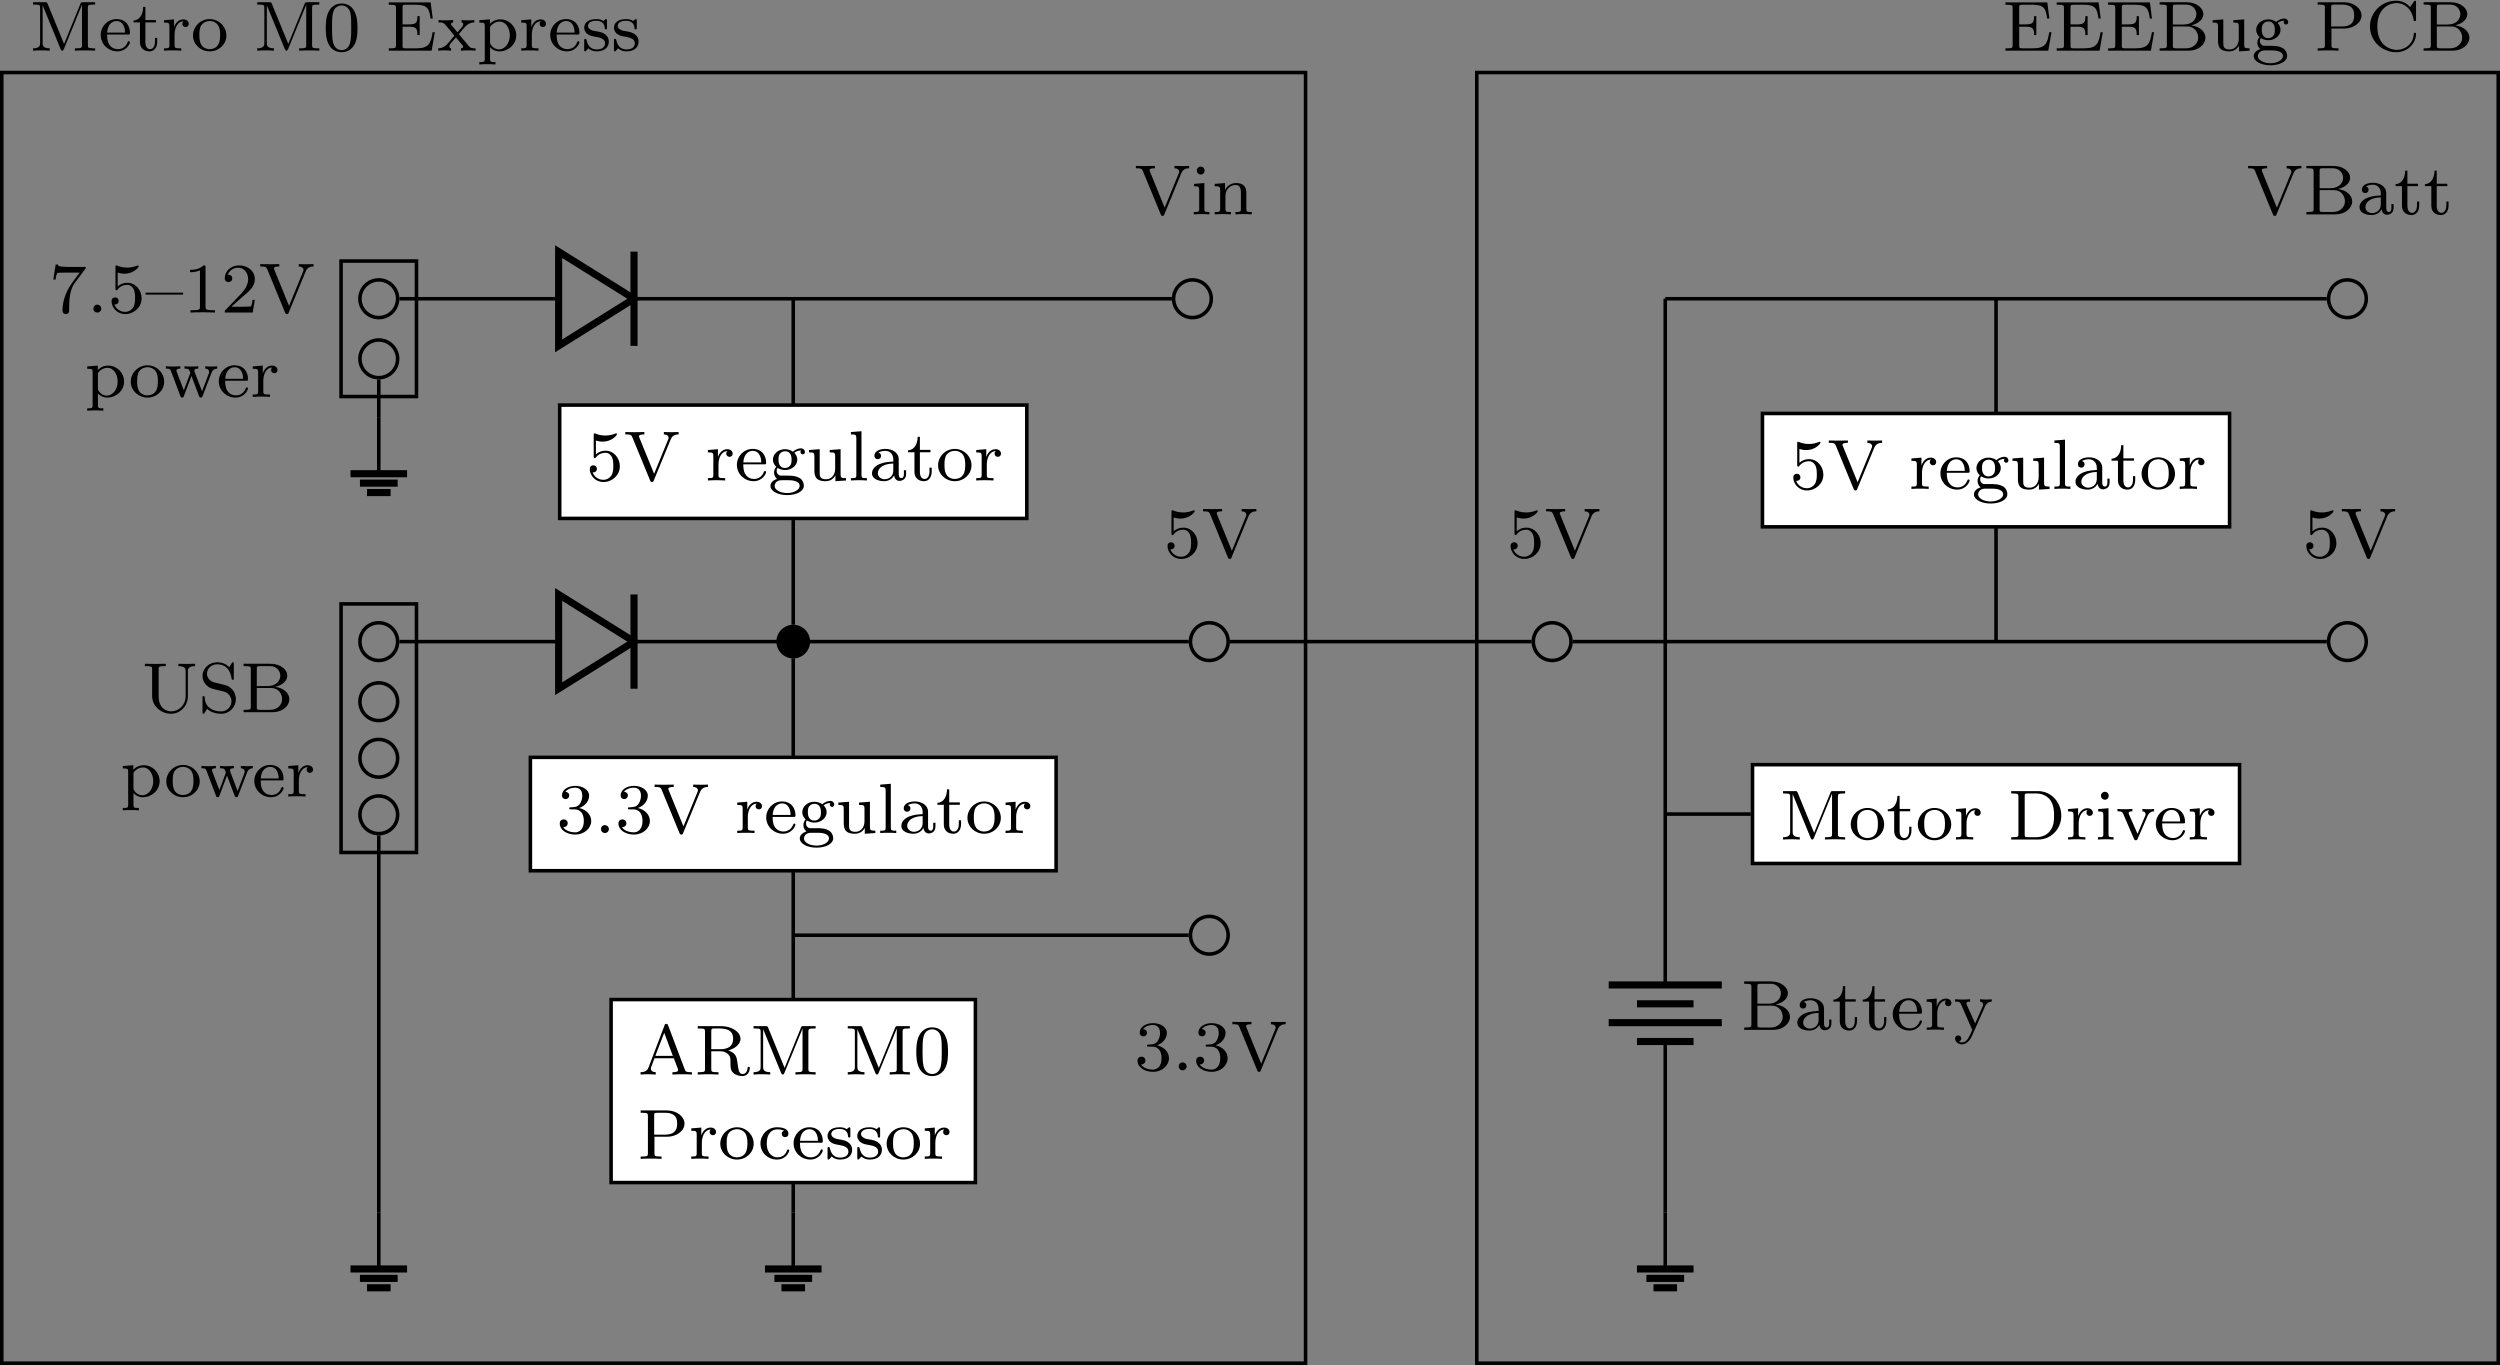 <?xml version="1.0" encoding="UTF-8" standalone="no"?>
<svg
   xmlns:dc="http://purl.org/dc/elements/1.1/"
   xmlns:cc="http://creativecommons.org/ns#"
   xmlns:rdf="http://www.w3.org/1999/02/22-rdf-syntax-ns#"
   xmlns:svg="http://www.w3.org/2000/svg"
   xmlns="http://www.w3.org/2000/svg"
   xmlns:xlink="http://www.w3.org/1999/xlink"
   xmlns:sodipodi="http://sodipodi.sourceforge.net/DTD/sodipodi-0.dtd"
   xmlns:inkscape="http://www.inkscape.org/namespaces/inkscape"
   width="99.055mm"
   height="54.084mm"
   viewBox="0 0 99.055 54.084"
   version="1.1"
   id="svg2675"
   inkscape:version="1.0.2-2 (e86c870879, 2021-01-15)">
  <rect x="0" y="0" width="99.055" height="54.084" fill="#808080" stroke="none"/>
  <defs
     id="defs2669">
    <g
       id="g2794">
      <symbol
         overflow="visible"
         id="glyph0-0">
        <path
           style="stroke:none"
           d=""
           id="path2677" />
      </symbol>
      <symbol
         overflow="visible"
         id="glyph0-1">
        <path
           style="stroke:none"
           d="m 5.172,-4.594 c 0,-0.203 0,-0.578 0.812,-0.578 V -5.438 c -0.359,0.016 -0.719,0.016 -0.938,0.016 -0.219,0 -0.578,0 -0.938,-0.016 v 0.266 c 0.812,0 0.812,0.375 0.812,0.578 v 2.75 c 0,1.094 -0.812,1.75 -1.625,1.75 -0.438,0 -1.406,-0.25 -1.406,-1.703 v -3 c 0,-0.297 0.016,-0.375 0.625,-0.375 H 2.688 V -5.438 C 2.016,-5.422 2,-5.422 1.516,-5.422 c -0.469,0 -0.484,0 -1.172,-0.016 v 0.266 h 0.188 c 0.609,0 0.625,0.078 0.625,0.375 v 2.969 c 0,1.141 0.984,2 2.125,2 1.062,0 1.891,-0.891 1.891,-1.984 z m 0,0"
           id="path2680" />
      </symbol>
      <symbol
         overflow="visible"
         id="glyph0-2">
        <path
           style="stroke:none"
           d="M 1.859,-3.328 C 1.344,-3.438 0.969,-3.844 0.969,-4.328 0.969,-4.875 1.438,-5.375 2.125,-5.375 c 1.375,0 1.562,1.297 1.609,1.594 0.016,0.094 0.016,0.141 0.125,0.141 0.125,0 0.125,-0.047 0.125,-0.203 v -1.562 c 0,-0.125 0,-0.203 -0.109,-0.203 -0.062,0 -0.078,0.016 -0.125,0.109 l -0.281,0.453 c -0.406,-0.438 -0.906,-0.562 -1.344,-0.562 -0.953,0 -1.656,0.719 -1.656,1.531 0,0.609 0.344,0.938 0.5,1.094 0.281,0.281 0.547,0.344 1.406,0.547 0.688,0.156 0.797,0.188 1.062,0.469 0.078,0.078 0.281,0.344 0.281,0.734 0,0.562 -0.422,1.141 -1.172,1.141 -0.875,0 -1.781,-0.422 -1.828,-1.531 -0.016,-0.125 -0.016,-0.188 -0.125,-0.188 -0.125,0 -0.125,0.062 -0.125,0.219 v 1.547 c 0,0.141 0,0.219 0.109,0.219 0.062,0 0.062,-0.016 0.125,-0.094 0.031,-0.047 0.062,-0.125 0.281,-0.453 0.5,0.438 1.094,0.547 1.578,0.547 0.984,0 1.656,-0.797 1.656,-1.641 0,-0.703 -0.453,-1.406 -1.266,-1.594 z m 0,0"
           id="path2683" />
      </symbol>
      <symbol
         overflow="visible"
         id="glyph0-3">
        <path
           style="stroke:none"
           d="m 0.375,-5.438 v 0.266 h 0.188 c 0.609,0 0.625,0.078 0.625,0.375 v 4.156 c 0,0.297 -0.016,0.375 -0.625,0.375 H 0.375 V 0 h 3.266 c 1.094,0 1.875,-0.703 1.875,-1.453 0,-0.656 -0.609,-1.281 -1.609,-1.391 0.859,-0.188 1.375,-0.703 1.375,-1.25 0,-0.719 -0.797,-1.344 -1.875,-1.344 z m 1.484,2.5 v -1.922 c 0,-0.266 0.016,-0.312 0.391,-0.312 H 3.359 C 4.141,-5.172 4.5,-4.562 4.5,-4.094 4.5,-3.547 4.031,-2.938 3.109,-2.938 Z M 2.25,-0.266 c -0.375,0 -0.391,-0.047 -0.391,-0.328 v -2.125 h 1.625 c 0.766,0 1.219,0.625 1.219,1.25 0,0.641 -0.531,1.203 -1.344,1.203 z m 0,0"
           id="path2686" />
      </symbol>
      <symbol
         overflow="visible"
         id="glyph0-4">
        <path
           style="stroke:none"
           d="m 2.094,1.281 c -0.516,0 -0.609,0 -0.609,-0.359 v -1.312 c 0.375,0.406 0.781,0.469 1.047,0.469 1,0 1.891,-0.781 1.891,-1.797 0,-1 -0.812,-1.797 -1.781,-1.797 -0.312,0 -0.766,0.078 -1.172,0.5 v -0.5 l -1.188,0.094 v 0.266 c 0.562,0 0.609,0.047 0.609,0.375 v 3.703 c 0,0.359 -0.109,0.359 -0.609,0.359 v 0.266 c 0.344,-0.031 0.688,-0.031 0.906,-0.031 0.234,0 0.562,0 0.906,0.031 z m -0.609,-3.938 c 0.188,-0.312 0.594,-0.609 1.094,-0.609 0.609,0 1.125,0.672 1.125,1.547 0,0.906 -0.578,1.578 -1.219,1.578 -0.281,0 -0.641,-0.125 -0.906,-0.516 -0.094,-0.141 -0.094,-0.156 -0.094,-0.297 z m 0,0"
           id="path2689" />
      </symbol>
      <symbol
         overflow="visible"
         id="glyph0-5">
        <path
           style="stroke:none"
           d="m 3.984,-1.703 c 0,-0.984 -0.828,-1.844 -1.875,-1.844 -1.047,0 -1.875,0.859 -1.875,1.844 0,1 0.859,1.781 1.875,1.781 1.031,0 1.875,-0.781 1.875,-1.781 z m -1.875,1.531 C 1.688,-0.172 1.344,-0.375 1.172,-0.656 0.969,-0.984 0.953,-1.375 0.953,-1.766 c 0,-0.312 0,-0.781 0.234,-1.125 0.219,-0.281 0.547,-0.438 0.922,-0.438 0.422,0 0.766,0.203 0.938,0.469 0.219,0.344 0.234,0.766 0.234,1.094 0,0.359 -0.016,0.797 -0.25,1.141 -0.203,0.312 -0.562,0.453 -0.922,0.453 z m 0,0"
           id="path2692" />
      </symbol>
      <symbol
         overflow="visible"
         id="glyph0-6">
        <path
           style="stroke:none"
           d="M 5.266,-2.625 C 5.328,-2.812 5.469,-3.156 5.938,-3.172 V -3.438 c -0.266,0.031 -0.281,0.031 -0.625,0.031 -0.25,0 -0.469,0 -0.719,-0.031 v 0.266 c 0.344,0.016 0.438,0.219 0.438,0.359 0,0.109 -0.031,0.156 -0.047,0.203 L 4.234,-0.625 3.406,-2.797 C 3.375,-2.906 3.375,-2.922 3.375,-2.953 c 0,-0.203 0.25,-0.219 0.438,-0.219 V -3.438 C 3.5,-3.406 3.078,-3.406 3,-3.406 c -0.172,0 -0.5,0 -0.734,-0.031 v 0.266 c 0.484,0 0.5,0.047 0.656,0.469 L 2.188,-0.734 1.391,-2.812 c 0,-0.031 -0.031,-0.109 -0.031,-0.141 0,-0.219 0.297,-0.219 0.438,-0.219 V -3.438 c -0.344,0.031 -0.703,0.031 -0.844,0.031 -0.141,0 -0.562,0 -0.781,-0.031 v 0.266 c 0.391,0 0.469,0.031 0.562,0.25 l 1.062,2.812 C 1.844,0.016 1.875,0.078 2,0.078 c 0.141,0 0.172,-0.094 0.203,-0.188 l 0.844,-2.234 0.844,2.234 c 0.047,0.094 0.078,0.188 0.219,0.188 0.125,0 0.156,-0.078 0.188,-0.172 z m 0,0"
           id="path2695" />
      </symbol>
      <symbol
         overflow="visible"
         id="glyph0-7">
        <path
           style="stroke:none"
           d="m 3.297,-1.812 c 0.172,0 0.219,0 0.219,-0.188 C 3.516,-2.703 3.125,-3.547 2,-3.547 c -0.984,0 -1.766,0.812 -1.766,1.797 0,1.031 0.859,1.828 1.875,1.828 1,0 1.406,-0.844 1.406,-1.031 0,-0.031 -0.031,-0.109 -0.125,-0.109 -0.094,0 -0.109,0.047 -0.125,0.094 -0.281,0.781 -0.969,0.797 -1.109,0.797 -0.359,0 -0.734,-0.156 -0.969,-0.531 C 0.953,-1.062 0.953,-1.578 0.953,-1.812 Z M 0.953,-2.031 C 1.031,-3.141 1.703,-3.328 2,-3.328 c 0.938,0 0.969,1.125 0.969,1.297 z m 0,0"
           id="path2698" />
      </symbol>
      <symbol
         overflow="visible"
         id="glyph0-8">
        <path
           style="stroke:none"
           d="m 1.469,-1.812 c 0,-0.609 0.25,-1.469 1.016,-1.484 -0.047,0.031 -0.141,0.094 -0.141,0.281 0,0.25 0.203,0.359 0.359,0.359 0.188,0 0.359,-0.125 0.359,-0.359 0,-0.281 -0.25,-0.5 -0.609,-0.5 -0.516,0 -0.875,0.391 -1.031,0.844 H 1.406 v -0.844 l -1.125,0.094 v 0.266 c 0.547,0 0.609,0.047 0.609,0.438 V -0.625 c 0,0.359 -0.109,0.359 -0.609,0.359 V 0 c 0.312,-0.031 0.75,-0.031 0.938,-0.031 0.469,0 0.484,0 1,0.031 V -0.266 H 2.062 c -0.578,0 -0.594,-0.078 -0.594,-0.375 z m 0,0"
           id="path2701" />
      </symbol>
      <symbol
         overflow="visible"
         id="glyph0-9">
        <path
           style="stroke:none"
           d="M 4.031,-4.859 C 4.109,-4.938 4.109,-4.953 4.109,-5.125 H 2.078 C 1.875,-5.125 1.641,-5.141 1.438,-5.156 1.016,-5.188 1.016,-5.266 0.984,-5.391 h -0.25 l -0.266,1.688 h 0.25 C 0.734,-3.828 0.828,-4.375 0.938,-4.438 1.016,-4.484 1.625,-4.484 1.734,-4.484 h 1.688 L 2.609,-3.375 C 1.703,-2.172 1.5,-0.906 1.5,-0.281 c 0,0.078 0,0.453 0.375,0.453 0.375,0 0.375,-0.359 0.375,-0.453 V -0.672 C 2.25,-1.812 2.453,-2.75 2.844,-3.281 Z m 0,0"
           id="path2704" />
      </symbol>
      <symbol
         overflow="visible"
         id="glyph0-10">
        <path
           style="stroke:none"
           d="m 1.625,-0.438 c 0,-0.266 -0.219,-0.453 -0.453,-0.453 -0.266,0 -0.438,0.219 -0.438,0.438 C 0.734,-0.172 0.953,0 1.172,0 1.438,0 1.625,-0.219 1.625,-0.438 Z m 0,0"
           id="path2707" />
      </symbol>
      <symbol
         overflow="visible"
         id="glyph0-11">
        <path
           style="stroke:none"
           d="m 1.109,-4.484 c 0.109,0.031 0.422,0.125 0.766,0.125 1,0 1.594,-0.703 1.594,-0.828 0,-0.094 -0.047,-0.109 -0.094,-0.109 -0.016,0 -0.031,0 -0.094,0.031 -0.312,0.125 -0.688,0.219 -1.109,0.219 -0.469,0 -0.859,-0.109 -1.109,-0.219 -0.078,-0.031 -0.094,-0.031 -0.109,-0.031 -0.094,0 -0.094,0.078 -0.094,0.234 v 2.328 c 0,0.141 0,0.234 0.125,0.234 0.062,0 0.078,-0.031 0.125,-0.094 C 1.203,-2.703 1.5,-3.109 2.188,-3.109 c 0.438,0 0.656,0.359 0.734,0.516 0.125,0.281 0.141,0.656 0.141,0.953 0,0.297 0,0.734 -0.219,1.078 -0.156,0.25 -0.484,0.484 -0.906,0.484 -0.516,0 -1.016,-0.312 -1.203,-0.844 C 0.75,-0.906 0.812,-0.906 0.812,-0.906 c 0.219,0 0.406,-0.141 0.406,-0.391 0,-0.297 -0.234,-0.406 -0.391,-0.406 -0.156,0 -0.406,0.078 -0.406,0.422 0,0.719 0.625,1.453 1.531,1.453 1,0 1.844,-0.781 1.844,-1.766 0,-0.922 -0.672,-1.75 -1.609,-1.75 -0.391,0 -0.766,0.125 -1.078,0.406 z m 0,0"
           id="path2710" />
      </symbol>
      <symbol
         overflow="visible"
         id="glyph0-12">
        <path
           style="stroke:none"
           d="m 4.219,-2.016 v -0.219 H 0 v 0.219 z m 0,0"
           id="path2713" />
      </symbol>
      <symbol
         overflow="visible"
         id="glyph0-13">
        <path
           style="stroke:none"
           d="m 2.5,-5.078 c 0,-0.219 -0.016,-0.219 -0.234,-0.219 -0.328,0.312 -0.75,0.5 -1.5,0.5 v 0.266 c 0.219,0 0.641,0 1.109,-0.203 v 4.078 c 0,0.297 -0.031,0.391 -0.781,0.391 H 0.812 V 0 c 0.328,-0.031 1.016,-0.031 1.375,-0.031 0.359,0 1.047,0 1.375,0.031 V -0.266 H 3.281 c -0.75,0 -0.781,-0.094 -0.781,-0.391 z m 0,0"
           id="path2716" />
      </symbol>
      <symbol
         overflow="visible"
         id="glyph0-14">
        <path
           style="stroke:none"
           d="m 2.25,-1.625 c 0.125,-0.125 0.453,-0.391 0.594,-0.5 0.484,-0.453 0.953,-0.891 0.953,-1.609 0,-0.953 -0.797,-1.562 -1.781,-1.562 -0.969,0 -1.594,0.719 -1.594,1.438 0,0.391 0.312,0.438 0.422,0.438 0.172,0 0.422,-0.109 0.422,-0.422 0,-0.406 -0.406,-0.406 -0.5,-0.406 C 1,-4.844 1.531,-5.031 1.922,-5.031 c 0.734,0 1.125,0.625 1.125,1.297 0,0.828 -0.578,1.438 -1.531,2.391 l -1,1.047 C 0.422,-0.219 0.422,-0.203 0.422,0 H 3.562 l 0.234,-1.422 h -0.25 C 3.531,-1.266 3.469,-0.875 3.375,-0.719 c -0.047,0.062 -0.656,0.062 -0.781,0.062 H 1.172 Z m 0,0"
           id="path2719" />
      </symbol>
      <symbol
         overflow="visible"
         id="glyph0-15">
        <path
           style="stroke:none"
           d="M 5.281,-4.641 C 5.5,-5.172 6,-5.172 6.156,-5.172 V -5.438 c -0.234,0.016 -0.641,0.016 -0.781,0.016 -0.156,0 -0.516,0 -0.875,-0.016 v 0.266 c 0.344,0 0.531,0.172 0.531,0.375 0,0.078 0,0.094 -0.047,0.188 L 3.406,-0.75 1.75,-4.812 C 1.719,-4.891 1.703,-4.922 1.703,-4.953 c 0,-0.219 0.422,-0.219 0.609,-0.219 V -5.438 c -0.672,0.016 -0.688,0.016 -1.109,0.016 -0.375,0 -0.625,0 -1.031,-0.016 v 0.266 c 0.484,0 0.656,0 0.781,0.297 l 2,4.859 c 0.062,0.156 0.125,0.188 0.203,0.188 0.156,0 0.172,-0.062 0.219,-0.188 z m 0,0"
           id="path2722" />
      </symbol>
      <symbol
         overflow="visible"
         id="glyph0-16">
        <path
           style="stroke:none"
           d="m 2.016,-2.656 c 0.625,0 1.031,0.453 1.031,1.297 0,1 -0.562,1.281 -0.984,1.281 -0.438,0 -1.047,-0.156 -1.328,-0.578 0.297,0 0.5,-0.188 0.5,-0.438 0,-0.266 -0.188,-0.438 -0.453,-0.438 -0.203,0 -0.438,0.125 -0.438,0.453 0,0.75 0.812,1.25 1.734,1.25 C 3.125,0.172 3.875,-0.562 3.875,-1.359 3.875,-2.031 3.344,-2.625 2.531,-2.812 c 0.625,-0.219 1.109,-0.75 1.109,-1.391 0,-0.641 -0.719,-1.094 -1.547,-1.094 -0.859,0 -1.5,0.453 -1.5,1.062 0,0.297 0.188,0.422 0.406,0.422 0.25,0 0.406,-0.172 0.406,-0.406 0,-0.297 -0.266,-0.406 -0.438,-0.406 0.344,-0.438 0.953,-0.469 1.094,-0.469 0.203,0 0.812,0.062 0.812,0.891 0,0.547 -0.234,0.891 -0.344,1.016 -0.234,0.25 -0.422,0.266 -0.906,0.297 -0.156,0 -0.219,0.016 -0.219,0.125 0,0.109 0.078,0.109 0.219,0.109 z m 0,0"
           id="path2725" />
      </symbol>
      <symbol
         overflow="visible"
         id="glyph0-17">
        <path
           style="stroke:none"
           d="m 1.375,-0.547 c -0.25,-0.031 -0.438,-0.234 -0.438,-0.531 0,-0.188 0.047,-0.266 0.094,-0.328 0.344,0.188 0.656,0.234 0.844,0.234 0.781,0 1.375,-0.547 1.375,-1.172 0,-0.297 -0.141,-0.562 -0.328,-0.766 C 3.031,-3.203 3.297,-3.375 3.688,-3.375 c -0.031,0.016 -0.078,0.062 -0.078,0.188 0,0.141 0.109,0.25 0.25,0.25 0.109,0 0.25,-0.078 0.25,-0.266 0,-0.125 -0.109,-0.406 -0.453,-0.406 -0.141,0 -0.531,0.047 -0.891,0.375 C 2.562,-3.375 2.25,-3.516 1.875,-3.516 c -0.781,0 -1.359,0.547 -1.359,1.172 0,0.375 0.203,0.656 0.375,0.812 -0.188,0.203 -0.25,0.453 -0.25,0.641 0,0.328 0.172,0.578 0.344,0.719 -0.422,0.109 -0.75,0.422 -0.75,0.781 0,0.578 0.828,1.031 1.875,1.031 1,0 1.875,-0.406 1.875,-1.047 0,-0.422 -0.25,-0.766 -0.516,-0.891 -0.469,-0.25 -0.859,-0.25 -1.641,-0.25 z m 0.5,-0.859 c -0.734,0 -0.734,-0.766 -0.734,-0.938 0,-0.297 0.031,-0.5 0.156,-0.656 C 1.438,-3.188 1.656,-3.281 1.875,-3.281 c 0.734,0 0.734,0.766 0.734,0.938 0,0.297 -0.031,0.5 -0.156,0.656 C 2.281,-1.453 2.031,-1.406 1.875,-1.406 Z m 0.375,1.375 c 0.219,0 1.266,0 1.266,0.641 0,0.422 -0.609,0.797 -1.406,0.797 -0.797,0 -1.406,-0.375 -1.406,-0.797 0,-0.172 0.141,-0.641 0.781,-0.641 z m 0,0"
           id="path2728" />
      </symbol>
      <symbol
         overflow="visible"
         id="glyph0-18">
        <path
           style="stroke:none"
           d="m 2.656,-3.422 v 0.266 c 0.547,0 0.609,0.047 0.609,0.438 v 1.391 c 0,0.688 -0.406,1.188 -1.016,1.188 -0.688,0 -0.719,-0.344 -0.719,-0.75 v -2.625 l -1.203,0.094 v 0.266 c 0.609,0 0.609,0.016 0.609,0.719 v 1.203 c 0,0.578 0,1.312 1.266,1.312 0.75,0 1.047,-0.578 1.078,-0.641 H 3.297 V 0.078 L 4.484,0 V -0.266 C 3.938,-0.266 3.875,-0.312 3.875,-0.703 v -2.812 z m 0,0"
           id="path2731" />
      </symbol>
      <symbol
         overflow="visible"
         id="glyph0-19">
        <path
           style="stroke:none"
           d="m 1.516,-5.531 -1.188,0.094 v 0.266 c 0.547,0 0.609,0.047 0.609,0.438 V -0.625 c 0,0.359 -0.094,0.359 -0.609,0.359 V 0 c 0.312,-0.031 0.766,-0.031 0.906,-0.031 0.156,0 0.578,0 0.891,0.031 v -0.266 c -0.5,0 -0.609,0 -0.609,-0.359 z m 0,0"
           id="path2734" />
      </symbol>
      <symbol
         overflow="visible"
         id="glyph0-20">
        <path
           style="stroke:none"
           d="m 3.344,-2.375 c 0,-0.781 -0.75,-1.172 -1.484,-1.172 -0.656,0 -1.25,0.25 -1.25,0.781 0,0.234 0.172,0.375 0.375,0.375 0.234,0 0.375,-0.156 0.375,-0.375 0,-0.188 -0.109,-0.328 -0.297,-0.359 0.297,-0.203 0.734,-0.203 0.781,-0.203 0.453,0 0.891,0.312 0.891,0.969 V -2.125 C 2.281,-2.094 1.75,-2.078 1.188,-1.844 c -0.703,0.312 -0.844,0.766 -0.844,1.031 0,0.688 0.812,0.891 1.359,0.891 0.578,0 0.938,-0.328 1.125,-0.641 0.031,0.297 0.234,0.609 0.594,0.609 0.078,0 0.75,-0.031 0.75,-0.766 v -0.438 h -0.25 v 0.438 c 0,0.328 -0.109,0.453 -0.281,0.453 -0.297,0 -0.297,-0.359 -0.297,-0.453 z m -0.609,1.25 c 0,0.781 -0.641,0.984 -0.969,0.984 C 1.359,-0.141 1,-0.422 1,-0.812 1,-1.328 1.5,-1.875 2.734,-1.906 Z m 0,0"
           id="path2737" />
      </symbol>
      <symbol
         overflow="visible"
         id="glyph0-21">
        <path
           style="stroke:none"
           d="m 1.484,-3.172 h 1.188 V -3.438 h -1.188 v -1.469 h -0.25 c 0,0.734 -0.328,1.484 -1.078,1.516 v 0.219 H 0.875 V -1 c 0,0.938 0.719,1.078 1.078,1.078 C 2.5,0.078 2.812,-0.391 2.812,-1 v -0.438 h -0.25 v 0.422 c 0,0.547 -0.25,0.844 -0.547,0.844 -0.531,0 -0.531,-0.688 -0.531,-0.812 z m 0,0"
           id="path2740" />
      </symbol>
      <symbol
         overflow="visible"
         id="glyph0-22">
        <path
           style="stroke:none"
           d="M 3.375,-5.516 C 3.328,-5.625 3.312,-5.688 3.172,-5.688 3.031,-5.688 3,-5.625 2.969,-5.516 l -1.781,4.688 c -0.078,0.219 -0.25,0.562 -0.906,0.562 V 0 c 0.266,-0.031 0.688,-0.031 0.828,-0.031 0.25,0 0.5,0 0.875,0.031 v -0.266 c -0.344,0 -0.547,-0.172 -0.547,-0.391 0,-0.062 0,-0.078 0.031,-0.172 l 0.375,-1 h 2.172 l 0.453,1.188 C 4.5,-0.547 4.5,-0.516 4.5,-0.5 c 0,0.234 -0.406,0.234 -0.641,0.234 V 0 C 4.547,-0.031 4.562,-0.031 5,-0.031 c 0.438,0 0.594,0 1.047,0.031 V -0.266 H 5.906 c -0.5,0 -0.578,-0.062 -0.672,-0.328 z M 2.938,-4.688 3.906,-2.094 H 1.938 Z m 0,0"
           id="path2743" />
      </symbol>
      <symbol
         overflow="visible"
         id="glyph0-23">
        <path
           style="stroke:none"
           d="m 3.781,-2.703 c 0.625,-0.172 1.375,-0.625 1.375,-1.312 0,-0.781 -1,-1.422 -2.188,-1.422 H 0.359 v 0.266 h 0.188 c 0.609,0 0.625,0.078 0.625,0.375 v 4.156 c 0,0.297 -0.016,0.375 -0.625,0.375 h -0.188 V 0 c 0.688,-0.031 0.703,-0.031 1.156,-0.031 0.469,0 0.5,0 1.172,0.031 V -0.266 H 2.516 c -0.625,0 -0.641,-0.078 -0.641,-0.375 v -1.969 h 1.016 c 0.578,0 0.844,0.297 0.906,0.359 0.234,0.25 0.234,0.406 0.234,0.938 0,0.5 0,0.844 0.328,1.141 0.344,0.297 0.781,0.344 1.016,0.344 0.672,0 0.828,-0.656 0.828,-0.891 0,-0.047 0,-0.156 -0.125,-0.156 -0.125,0 -0.125,0.094 -0.125,0.141 -0.047,0.5 -0.312,0.672 -0.547,0.672 -0.422,0 -0.469,-0.359 -0.609,-1.375 -0.062,-0.453 -0.141,-1 -1.016,-1.266 z M 2.859,-2.844 H 1.875 v -2.016 c 0,-0.203 0.016,-0.281 0.203,-0.312 0.078,0 0.328,0 0.484,0 0.719,0 1.766,0 1.766,1.156 0,0.891 -0.625,1.172 -1.469,1.172 z m 0,0"
           id="path2746" />
      </symbol>
      <symbol
         overflow="visible"
         id="glyph0-24">
        <path
           style="stroke:none"
           d="M 2.031,-5.266 C 1.953,-5.422 1.953,-5.438 1.734,-5.438 h -1.344 v 0.266 H 0.562 c 0.609,0 0.625,0.078 0.625,0.375 v 3.938 c 0,0.219 0,0.594 -0.797,0.594 V 0 C 0.75,-0.031 1.125,-0.031 1.328,-0.031 c 0.203,0 0.578,0 0.938,0.031 v -0.266 c -0.797,0 -0.797,-0.375 -0.797,-0.594 V -5.094 L 3.484,-0.188 C 3.531,-0.094 3.562,0 3.672,0 3.781,0 3.812,-0.094 3.859,-0.188 l 2.031,-4.969 v 4.516 c 0,0.297 -0.016,0.375 -0.625,0.375 H 5.094 V 0 c 0.625,-0.031 0.641,-0.031 1.125,-0.031 0.484,0 0.5,0 1.141,0.031 V -0.266 H 7.188 c -0.625,0 -0.641,-0.078 -0.641,-0.375 v -4.156 c 0,-0.297 0.016,-0.375 0.641,-0.375 H 7.359 V -5.438 h -1.344 c -0.219,0 -0.234,0.016 -0.297,0.156 L 3.875,-0.75 Z m 0,0"
           id="path2749" />
      </symbol>
      <symbol
         overflow="visible"
         id="glyph0-25">
        <path
           style="stroke:none"
           d="m 3.891,-2.547 c 0,-0.844 -0.078,-1.359 -0.344,-1.875 -0.344,-0.703 -1,-0.875 -1.438,-0.875 -1,0 -1.375,0.75 -1.484,0.969 -0.281,0.578 -0.297,1.375 -0.297,1.781 0,0.531 0.016,1.328 0.406,1.969 0.359,0.594 0.953,0.75 1.375,0.75 0.391,0 1.062,-0.125 1.469,-0.906 0.297,-0.578 0.312,-1.297 0.312,-1.812 z M 2.109,-0.062 C 1.844,-0.062 1.297,-0.188 1.125,-1.016 1.031,-1.469 1.031,-2.219 1.031,-2.641 1.031,-3.188 1.031,-3.75 1.125,-4.188 1.297,-5 1.906,-5.078 2.109,-5.078 c 0.266,0 0.828,0.141 0.984,0.859 0.094,0.438 0.094,1.047 0.094,1.578 0,0.469 0,1.188 -0.094,1.641 -0.172,0.828 -0.719,0.938 -0.984,0.938 z m 0,0"
           id="path2752" />
      </symbol>
      <symbol
         overflow="visible"
         id="glyph0-26">
        <path
           style="stroke:none"
           d="m 1.906,-2.484 h 1.453 c 0.969,0 1.922,-0.625 1.922,-1.469 0,-0.781 -0.844,-1.484 -1.984,-1.484 h -2.938 v 0.266 h 0.188 c 0.609,0 0.625,0.078 0.625,0.375 v 4.156 c 0,0.297 -0.016,0.375 -0.625,0.375 h -0.188 V 0 c 0.688,-0.031 0.703,-0.031 1.172,-0.031 0.484,0 0.5,0 1.172,0.031 V -0.266 H 2.531 c -0.609,0 -0.625,-0.078 -0.625,-0.375 z M 1.875,-2.719 v -2.141 c 0,-0.266 0.016,-0.312 0.391,-0.312 H 3.094 c 1.359,0 1.359,0.859 1.359,1.219 0,0.344 0,1.234 -1.359,1.234 z m 0,0"
           id="path2755" />
      </symbol>
      <symbol
         overflow="visible"
         id="glyph0-27">
        <path
           style="stroke:none"
           d="m 2.938,-3.156 c -0.234,0.062 -0.266,0.25 -0.266,0.344 0,0.219 0.156,0.375 0.375,0.375 0.219,0 0.375,-0.141 0.375,-0.391 0,-0.484 -0.531,-0.719 -1.281,-0.719 -1.109,0 -1.859,0.875 -1.859,1.828 0,1.016 0.828,1.797 1.828,1.797 1.125,0 1.406,-0.938 1.406,-1.031 0,-0.094 -0.109,-0.094 -0.125,-0.094 -0.062,0 -0.094,0 -0.125,0.078 -0.047,0.172 -0.281,0.797 -1.078,0.797 -0.484,0 -1.203,-0.375 -1.203,-1.562 0,-1.141 0.594,-1.578 1.172,-1.578 0.078,0 0.5,0 0.781,0.156 z m 0,0"
           id="path2758" />
      </symbol>
      <symbol
         overflow="visible"
         id="glyph0-28">
        <path
           style="stroke:none"
           d="m 2.844,-3.344 c 0,-0.125 0,-0.203 -0.109,-0.203 -0.047,0 -0.062,0 -0.188,0.125 -0.016,0 -0.094,0.078 -0.109,0.078 -0.016,0 -0.031,0 -0.078,-0.031 C 2.234,-3.469 2,-3.547 1.641,-3.547 c -1.109,0 -1.359,0.594 -1.359,0.984 0,0.391 0.297,0.625 0.312,0.656 0.328,0.234 0.5,0.266 1.047,0.359 0.375,0.078 0.984,0.188 0.984,0.719 0,0.312 -0.203,0.688 -0.938,0.688 -0.812,0 -1.047,-0.625 -1.141,-1.047 C 0.516,-1.297 0.5,-1.328 0.406,-1.328 c -0.125,0 -0.125,0.062 -0.125,0.219 V -0.125 c 0,0.125 0,0.203 0.094,0.203 0.062,0 0.062,0 0.203,-0.156 C 0.625,-0.125 0.703,-0.219 0.75,-0.266 c 0.359,0.328 0.734,0.344 0.938,0.344 1.016,0 1.359,-0.578 1.359,-1.109 0,-0.375 -0.219,-0.938 -1.172,-1.109 -0.062,-0.016 -0.516,-0.094 -0.547,-0.094 -0.25,-0.062 -0.625,-0.234 -0.625,-0.547 0,-0.234 0.188,-0.578 0.938,-0.578 0.891,0 0.938,0.656 0.953,0.875 0,0.062 0.062,0.094 0.109,0.094 0.141,0 0.141,-0.062 0.141,-0.203 z m 0,0"
           id="path2761" />
      </symbol>
      <symbol
         overflow="visible"
         id="glyph0-29">
        <path
           style="stroke:none"
           d="m 1.547,-4.906 c 0,-0.234 -0.172,-0.453 -0.438,-0.453 -0.234,0 -0.438,0.188 -0.438,0.438 0,0.281 0.234,0.453 0.438,0.453 0.281,0 0.438,-0.234 0.438,-0.438 z m -1.188,1.484 v 0.266 c 0.516,0 0.578,0.047 0.578,0.438 V -0.625 c 0,0.359 -0.094,0.359 -0.609,0.359 V 0 c 0.312,-0.031 0.766,-0.031 0.891,-0.031 0.094,0 0.578,0 0.859,0.031 v -0.266 c -0.531,0 -0.562,-0.031 -0.562,-0.344 v -2.906 z m 0,0"
           id="path2764" />
      </symbol>
      <symbol
         overflow="visible"
         id="glyph0-30">
        <path
           style="stroke:none"
           d="m 3.875,-2.422 c 0,-0.656 -0.312,-1.094 -1.141,-1.094 -0.797,0 -1.156,0.578 -1.25,0.766 v -0.766 l -1.156,0.094 v 0.266 c 0.547,0 0.609,0.047 0.609,0.438 V -0.625 c 0,0.359 -0.094,0.359 -0.609,0.359 V 0 c 0.344,-0.031 0.688,-0.031 0.906,-0.031 0.234,0 0.562,0 0.906,0.031 v -0.266 c -0.5,0 -0.609,0 -0.609,-0.359 v -1.438 c 0,-0.844 0.641,-1.234 1.125,-1.234 0.484,0 0.609,0.344 0.609,0.844 V -0.625 c 0,0.359 -0.094,0.359 -0.609,0.359 V 0 C 3,-0.031 3.359,-0.031 3.562,-0.031 c 0.234,0 0.578,0 0.922,0.031 v -0.266 c -0.516,0 -0.609,0 -0.609,-0.359 z m 0,0"
           id="path2767" />
      </symbol>
      <symbol
         overflow="visible"
         id="glyph0-31">
        <path
           style="stroke:none"
           d="m 5.516,-2.078 h -0.25 c -0.203,1.203 -0.375,1.812 -1.812,1.812 h -1.188 c -0.359,0 -0.375,-0.047 -0.375,-0.328 V -2.688 H 2.656 c 0.797,0 0.906,0.234 0.906,0.938 h 0.25 v -2.125 h -0.25 c 0,0.688 -0.109,0.922 -0.906,0.922 H 1.891 v -1.875 c 0,-0.266 0.016,-0.328 0.375,-0.328 H 3.406 c 1.312,0 1.484,0.484 1.625,1.547 h 0.25 l -0.234,-1.812 H 0.344 v 0.266 h 0.188 c 0.609,0 0.625,0.094 0.625,0.391 v 4.125 c 0,0.297 -0.016,0.375 -0.625,0.375 H 0.344 V 0 h 4.812 z m 0,0"
           id="path2770" />
      </symbol>
      <symbol
         overflow="visible"
         id="glyph0-32">
        <path
           style="stroke:none"
           d="m 2.453,-1.859 c 0.219,-0.281 0.453,-0.562 0.688,-0.812 0.266,-0.281 0.547,-0.484 1.047,-0.5 V -3.438 C 3.875,-3.406 3.859,-3.406 3.5,-3.406 c -0.031,0 -0.5,0 -0.75,-0.031 v 0.266 c 0.156,0.016 0.188,0.109 0.188,0.219 0,0.094 -0.047,0.203 -0.141,0.312 l -0.5,0.578 -0.625,-0.75 C 1.562,-2.922 1.562,-2.969 1.562,-2.984 c 0,-0.062 0.062,-0.172 0.25,-0.188 V -3.438 C 1.5,-3.406 1.047,-3.406 0.969,-3.406 c -0.141,0 -0.547,0 -0.797,-0.031 v 0.266 c 0.547,0 0.547,0.016 0.969,0.5 l 0.812,0.984 -0.719,0.859 c -0.203,0.219 -0.5,0.547 -1.094,0.562 V 0 c 0.297,-0.031 0.344,-0.031 0.688,-0.031 0.016,0 0.5,0 0.75,0.031 v -0.266 c -0.109,-0.016 -0.188,-0.062 -0.188,-0.219 0,-0.141 0.094,-0.25 0.109,-0.281 0.203,-0.25 0.422,-0.484 0.625,-0.719 l 0.656,0.781 c 0.156,0.188 0.156,0.203 0.156,0.25 0,0.078 -0.047,0.188 -0.25,0.188 V 0 c 0.344,-0.031 0.703,-0.031 0.859,-0.031 0.141,0 0.547,0 0.781,0.031 v -0.266 c -0.484,0 -0.562,-0.031 -0.781,-0.281 z m 0,0"
           id="path2773" />
      </symbol>
      <symbol
         overflow="visible"
         id="glyph0-33">
        <path
           style="stroke:none"
           d="m 0.359,-5.438 v 0.266 h 0.188 c 0.609,0 0.625,0.078 0.625,0.375 v 4.156 c 0,0.297 -0.016,0.375 -0.625,0.375 h -0.188 V 0 h 3.031 c 1.438,0 2.594,-1.188 2.594,-2.672 0,-1.531 -1.156,-2.766 -2.594,-2.766 z m 1.906,5.172 C 1.891,-0.266 1.875,-0.312 1.875,-0.594 v -4.266 c 0,-0.266 0.016,-0.312 0.391,-0.312 h 0.906 c 0.625,0 1.141,0.25 1.5,0.641 0.5,0.609 0.5,1.469 0.5,1.859 0,0.406 0,1.188 -0.5,1.766 -0.266,0.328 -0.781,0.641 -1.5,0.641 z m 0,0"
           id="path2776" />
      </symbol>
      <symbol
         overflow="visible"
         id="glyph0-34">
        <path
           style="stroke:none"
           d="M 3.531,-2.609 C 3.719,-3.062 4,-3.156 4.281,-3.172 V -3.438 C 4.016,-3.406 4,-3.406 3.672,-3.406 c -0.078,0 -0.453,0 -0.703,-0.031 v 0.266 c 0.281,0.016 0.359,0.188 0.359,0.328 0,0.078 -0.016,0.125 -0.047,0.188 L 2.422,-0.641 1.469,-2.812 C 1.422,-2.906 1.422,-2.953 1.422,-2.969 c 0,-0.203 0.297,-0.203 0.422,-0.203 V -3.438 C 1.5,-3.406 1.125,-3.406 0.984,-3.406 c -0.172,0 -0.547,0 -0.812,-0.031 v 0.266 c 0.484,0 0.531,0.047 0.656,0.312 l 1.188,2.766 c 0.062,0.125 0.109,0.172 0.219,0.172 0.109,0 0.172,-0.062 0.203,-0.156 z m 0,0"
           id="path2779" />
      </symbol>
      <symbol
         overflow="visible"
         id="glyph0-35">
        <path
           style="stroke:none"
           d="m 3.531,-2.625 c 0.203,-0.453 0.5,-0.531 0.75,-0.547 V -3.438 C 4.016,-3.406 4,-3.406 3.656,-3.406 c -0.031,0 -0.453,0 -0.688,-0.031 v 0.266 c 0.234,0.016 0.344,0.141 0.344,0.328 0,0.047 0,0.109 -0.047,0.203 L 2.422,-0.719 1.484,-2.812 C 1.438,-2.922 1.438,-2.938 1.438,-2.969 c 0,-0.188 0.25,-0.203 0.422,-0.203 V -3.438 C 1.5,-3.406 1.156,-3.406 0.984,-3.406 c -0.172,0 -0.547,0 -0.812,-0.031 v 0.266 c 0.422,0 0.531,0.016 0.672,0.312 L 2.094,0 C 1.734,0.844 1.5,1.406 0.938,1.406 0.734,1.406 0.609,1.312 0.609,1.312 c 0.062,-0.016 0.25,-0.109 0.25,-0.344 C 0.859,0.75 0.688,0.625 0.516,0.625 c -0.172,0 -0.344,0.109 -0.344,0.359 0,0.344 0.344,0.641 0.766,0.641 0.719,0 1.094,-0.859 1.125,-0.938 z m 0,0"
           id="path2782" />
      </symbol>
      <symbol
         overflow="visible"
         id="glyph0-36">
        <path
           style="stroke:none"
           d="m 5.641,-5.406 c 0,-0.125 0,-0.203 -0.109,-0.203 -0.062,0 -0.062,0 -0.141,0.109 l -0.406,0.594 c -0.281,-0.312 -0.812,-0.703 -1.578,-0.703 -1.594,0 -2.938,1.281 -2.938,2.891 0,1.609 1.328,2.891 2.953,2.891 1.328,0 2.219,-1.062 2.219,-2.031 0,-0.078 0,-0.156 -0.141,-0.156 -0.078,0 -0.109,0.047 -0.109,0.125 -0.062,1.219 -1.062,1.797 -1.906,1.797 -0.672,0 -2.188,-0.422 -2.188,-2.625 0,-2.156 1.438,-2.625 2.188,-2.625 0.75,0 1.672,0.531 1.891,1.906 0,0.062 0.016,0.109 0.125,0.109 0.141,0 0.141,-0.047 0.141,-0.203 z m 0,0"
           id="path2785" />
      </symbol>
      <symbol
         overflow="visible"
         id="glyph1-0">
        <path
           style="stroke:none"
           d=""
           id="path2788" />
      </symbol>
      <symbol
         overflow="visible"
         id="glyph1-1">
        <path
           style="stroke:none"
           d="m 2.938,-6.375 c 0,-0.25 0,-0.266 -0.234,-0.266 C 2.078,-6 1.203,-6 0.891,-6 v 0.312 c 0.203,0 0.781,0 1.297,-0.266 v 5.172 c 0,0.359 -0.031,0.469 -0.922,0.469 h -0.312 V 0 c 0.344,-0.031 1.203,-0.031 1.609,-0.031 0.391,0 1.266,0 1.609,0.031 v -0.312 h -0.312 c -0.906,0 -0.922,-0.109 -0.922,-0.469 z m 0,0"
           id="path2791" />
      </symbol>
    </g>
  </defs>
  <sodipodi:namedview
     id="base"
     pagecolor="#ffffff"
     bordercolor="#666666"
     borderopacity="1.0"
     inkscape:pageopacity="0.0"
     inkscape:pageshadow="2"
     inkscape:zoom="1.4"
     inkscape:cx="286.08744"
     inkscape:cy="487.86009"
     inkscape:document-units="mm"
     inkscape:current-layer="layer1"
     inkscape:document-rotation="0"
     showgrid="false"
     fit-margin-top="0"
     fit-margin-left="0"
     fit-margin-right="0"
     fit-margin-bottom="0"
     inkscape:window-width="3840"
     inkscape:window-height="2081"
     inkscape:window-x="-9"
     inkscape:window-y="-9"
     inkscape:window-maximized="1" />
  <g
     inkscape:label="Layer 1"
     inkscape:groupmode="layer"
     id="layer1"
     transform="translate(-44.211,-71.659)">
    <path
       style="fill:none;stroke:#000000;stroke-width:0.141;stroke-linecap:butt;stroke-linejoin:miter;stroke-miterlimit:10;stroke-opacity:1"
       d="m 59.966,97.081 c 0,-0.413 -0.335,-0.747 -0.747,-0.747 -0.413,0 -0.747,0.333 -0.747,0.747 0,0.412 0.333,0.747 0.747,0.747 0.412,0 0.747,-0.335 0.747,-0.747 z m 0,0"
       id="path2798" />
    <path
       style="fill:none;stroke:#000000;stroke-width:0.141;stroke-linecap:butt;stroke-linejoin:miter;stroke-miterlimit:10;stroke-opacity:1"
       d="m 59.966,99.462 c 0,-0.413 -0.335,-0.747 -0.747,-0.747 -0.413,0 -0.747,0.333 -0.747,0.747 0,0.412 0.333,0.747 0.747,0.747 0.412,0 0.747,-0.335 0.747,-0.747 z m 0,0"
       id="path2800" />
    <path
       style="fill:none;stroke:#000000;stroke-width:0.141;stroke-linecap:butt;stroke-linejoin:miter;stroke-miterlimit:10;stroke-opacity:1"
       d="m 59.966,101.703 c 0,-0.413 -0.335,-0.747 -0.747,-0.747 -0.413,0 -0.747,0.333 -0.747,0.747 0,0.412 0.333,0.747 0.747,0.747 0.412,0 0.747,-0.335 0.747,-0.747 z m 0,0"
       id="path2802" />
    <path
       style="fill:none;stroke:#000000;stroke-width:0.141;stroke-linecap:butt;stroke-linejoin:miter;stroke-miterlimit:10;stroke-opacity:1"
       d="m 59.966,103.942 c 0,-0.412 -0.335,-0.746 -0.747,-0.746 -0.413,0 -0.747,0.333 -0.747,0.746 0,0.413 0.333,0.747 0.747,0.747 0.412,0 0.747,-0.333 0.747,-0.747 z m 0,0"
       id="path2804" />
    <path
       style="fill:none;stroke:#000000;stroke-width:0.141;stroke-linecap:butt;stroke-linejoin:miter;stroke-miterlimit:10;stroke-opacity:1"
       d="m 57.725,105.436 v -9.849 h 2.988 v 9.849 z m 0,0"
       id="path2806" />
    <g
       style="fill:#000000;fill-opacity:1"
       id="g2814"
       transform="matrix(0.353,0,0,0.353,-8.251,26.693)">
      <use
         xlink:href="#glyph0-1"
         x="164.535"
         y="207.324"
         id="use2808"
         width="100%"
         height="100%" />
      <use
         xlink:href="#glyph0-2"
         x="170.878"
         y="207.324"
         id="use2810"
         width="100%"
         height="100%" />
      <use
         xlink:href="#glyph0-3"
         x="175.582"
         y="207.324"
         id="use2812"
         width="100%"
         height="100%" />
    </g>
    <g
       style="fill:#000000;fill-opacity:1"
       id="g2818"
       transform="matrix(0.353,0,0,0.353,-8.251,26.693)">
      <use
         xlink:href="#glyph0-4"
         x="162.114"
         y="216.788"
         id="use2816"
         width="100%"
         height="100%" />
    </g>
    <g
       style="fill:#000000;fill-opacity:1"
       id="g2822"
       transform="matrix(0.353,0,0,0.353,-8.251,26.693)">
      <use
         xlink:href="#glyph0-5"
         x="167.05"
         y="216.788"
         id="use2820"
         width="100%"
         height="100%" />
    </g>
    <g
       style="fill:#000000;fill-opacity:1"
       id="g2826"
       transform="matrix(0.353,0,0,0.353,-8.251,26.693)">
      <use
         xlink:href="#glyph0-6"
         x="171.053"
         y="216.788"
         id="use2824"
         width="100%"
         height="100%" />
    </g>
    <g
       style="fill:#000000;fill-opacity:1"
       id="g2832"
       transform="matrix(0.353,0,0,0.353,-8.251,26.693)">
      <use
         xlink:href="#glyph0-7"
         x="176.93"
         y="216.788"
         id="use2828"
         width="100%"
         height="100%" />
      <use
         xlink:href="#glyph0-8"
         x="180.694"
         y="216.788"
         id="use2830"
         width="100%"
         height="100%" />
    </g>
    <path
       style="fill:none;stroke:#000000;stroke-width:0.141;stroke-linecap:butt;stroke-linejoin:miter;stroke-miterlimit:10;stroke-opacity:1"
       d="m 59.966,83.496 c 0,-0.412 -0.335,-0.747 -0.747,-0.747 -0.413,0 -0.747,0.335 -0.747,0.747 0,0.412 0.333,0.747 0.747,0.747 0.412,0 0.747,-0.335 0.747,-0.747 z m 0,0"
       id="path2834" />
    <path
       style="fill:none;stroke:#000000;stroke-width:0.141;stroke-linecap:butt;stroke-linejoin:miter;stroke-miterlimit:10;stroke-opacity:1"
       d="m 59.966,85.877 c 0,-0.412 -0.335,-0.747 -0.747,-0.747 -0.413,0 -0.747,0.335 -0.747,0.747 0,0.412 0.333,0.747 0.747,0.747 0.412,0 0.747,-0.335 0.747,-0.747 z m 0,0"
       id="path2836" />
    <path
       style="fill:none;stroke:#000000;stroke-width:0.141;stroke-linecap:butt;stroke-linejoin:miter;stroke-miterlimit:10;stroke-opacity:1"
       d="m 57.725,87.371 v -5.369 h 2.988 v 5.369 z m 0,0"
       id="path2838" />
    <g
       style="fill:#000000;fill-opacity:1"
       id="g2854"
       transform="matrix(0.353,0,0,0.353,-8.251,26.693)">
      <use
         xlink:href="#glyph0-9"
         x="154.131"
         y="162.466"
         id="use2840"
         width="100%"
         height="100%" />
      <use
         xlink:href="#glyph0-10"
         x="158.366"
         y="162.466"
         id="use2842"
         width="100%"
         height="100%" />
      <use
         xlink:href="#glyph0-11"
         x="160.717"
         y="162.466"
         id="use2844"
         width="100%"
         height="100%" />
      <use
         xlink:href="#glyph0-12"
         x="164.952"
         y="162.466"
         id="use2846"
         width="100%"
         height="100%" />
      <use
         xlink:href="#glyph0-13"
         x="169.187"
         y="162.466"
         id="use2848"
         width="100%"
         height="100%" />
      <use
         xlink:href="#glyph0-14"
         x="173.421"
         y="162.466"
         id="use2850"
         width="100%"
         height="100%" />
      <use
         xlink:href="#glyph0-15"
         x="177.656"
         y="162.466"
         id="use2852"
         width="100%"
         height="100%" />
    </g>
    <g
       style="fill:#000000;fill-opacity:1"
       id="g2858"
       transform="matrix(0.353,0,0,0.353,-8.251,26.693)">
      <use
         xlink:href="#glyph0-4"
         x="158.123"
         y="171.931"
         id="use2856"
         width="100%"
         height="100%" />
    </g>
    <g
       style="fill:#000000;fill-opacity:1"
       id="g2862"
       transform="matrix(0.353,0,0,0.353,-8.251,26.693)">
      <use
         xlink:href="#glyph0-5"
         x="163.059"
         y="171.931"
         id="use2860"
         width="100%"
         height="100%" />
    </g>
    <g
       style="fill:#000000;fill-opacity:1"
       id="g2866"
       transform="matrix(0.353,0,0,0.353,-8.251,26.693)">
      <use
         xlink:href="#glyph0-6"
         x="167.062"
         y="171.931"
         id="use2864"
         width="100%"
         height="100%" />
    </g>
    <g
       style="fill:#000000;fill-opacity:1"
       id="g2872"
       transform="matrix(0.353,0,0,0.353,-8.251,26.693)">
      <use
         xlink:href="#glyph0-7"
         x="172.939"
         y="171.931"
         id="use2868"
         width="100%"
         height="100%" />
      <use
         xlink:href="#glyph0-8"
         x="176.703"
         y="171.931"
         id="use2870"
         width="100%"
         height="100%" />
    </g>
    <path
       style="fill:none;stroke:#000000;stroke-width:0.141;stroke-linecap:butt;stroke-linejoin:miter;stroke-miterlimit:10;stroke-opacity:1"
       d="m 59.219,86.694 v 1.494"
       id="path2874" />
    <path
       style="fill:none;stroke:#000000;stroke-width:0.141;stroke-linecap:butt;stroke-linejoin:miter;stroke-miterlimit:10;stroke-opacity:1"
       d="m 59.219,88.188 v 2.241"
       id="path2876" />
    <path
       style="fill:none;stroke:#000000;stroke-width:0.281;stroke-linecap:butt;stroke-linejoin:miter;stroke-miterlimit:10;stroke-opacity:1"
       d="m 58.099,90.429 h 2.241 m -1.867,0.373 h 1.494 m -1.214,0.373 h 0.934"
       id="path2878" />
    <path
       style="fill:none;stroke:#000000;stroke-width:0.141;stroke-linecap:butt;stroke-linejoin:miter;stroke-miterlimit:10;stroke-opacity:1"
       d="m 59.219,119.697 v 2.241"
       id="path2880" />
    <path
       style="fill:none;stroke:#000000;stroke-width:0.281;stroke-linecap:butt;stroke-linejoin:miter;stroke-miterlimit:10;stroke-opacity:1"
       d="m 58.099,121.938 h 2.241 m -1.867,0.373 h 1.494 m -1.214,0.373 h 0.934"
       id="path2882" />
    <path
       style="fill:#000000;fill-opacity:1;fill-rule:nonzero;stroke:#000000;stroke-width:0.141;stroke-linecap:butt;stroke-linejoin:miter;stroke-miterlimit:10;stroke-opacity:1"
       d="m 76.239,97.081 c 0,-0.331 -0.269,-0.598 -0.598,-0.598 -0.329,0 -0.598,0.267 -0.598,0.598 0,0.329 0.269,0.597 0.598,0.597 0.329,0 0.598,-0.267 0.598,-0.597 z m 0,0"
       id="path2884" />
    <path
       style="fill:none;stroke:#000000;stroke-width:0.141;stroke-linecap:butt;stroke-linejoin:miter;stroke-miterlimit:10;stroke-opacity:1"
       d="m 75.641,119.697 v 2.241"
       id="path2886" />
    <path
       style="fill:none;stroke:#000000;stroke-width:0.281;stroke-linecap:butt;stroke-linejoin:miter;stroke-miterlimit:10;stroke-opacity:1"
       d="m 74.521,121.938 h 2.241 m -1.867,0.373 h 1.494 m -1.214,0.373 h 0.934"
       id="path2888" />
    <path
       style="fill:none;stroke:#000000;stroke-width:0.141;stroke-linecap:butt;stroke-linejoin:miter;stroke-miterlimit:10;stroke-opacity:1"
       d="m 92.873,97.081 c 0,-0.413 -0.335,-0.747 -0.747,-0.747 -0.413,0 -0.747,0.333 -0.747,0.747 0,0.412 0.333,0.747 0.747,0.747 0.412,0 0.747,-0.335 0.747,-0.747 z m 0,0"
       id="path2890" />
    <g
       style="fill:#000000;fill-opacity:1"
       id="g2896"
       transform="matrix(0.353,0,0,0.353,-8.251,26.693)">
      <use
         xlink:href="#glyph0-11"
         x="279.245"
         y="189.95"
         id="use2892"
         width="100%"
         height="100%" />
      <use
         xlink:href="#glyph0-15"
         x="283.48"
         y="189.95"
         id="use2894"
         width="100%"
         height="100%" />
    </g>
    <path
       style="fill:none;stroke:#000000;stroke-width:0.141;stroke-linecap:butt;stroke-linejoin:miter;stroke-miterlimit:10;stroke-opacity:1"
       d="m 92.873,108.714 c 0,-0.412 -0.335,-0.747 -0.747,-0.747 -0.413,0 -0.747,0.335 -0.747,0.747 0,0.413 0.333,0.747 0.747,0.747 0.412,0 0.747,-0.333 0.747,-0.747 z m 0,0"
       id="path2898" />
    <g
       style="fill:#000000;fill-opacity:1"
       id="g2908"
       transform="matrix(0.353,0,0,0.353,-8.251,26.693)">
      <use
         xlink:href="#glyph0-16"
         x="275.951"
         y="247.52"
         id="use2900"
         width="100%"
         height="100%" />
      <use
         xlink:href="#glyph0-10"
         x="280.186"
         y="247.52"
         id="use2902"
         width="100%"
         height="100%" />
      <use
         xlink:href="#glyph0-16"
         x="282.538"
         y="247.52"
         id="use2904"
         width="100%"
         height="100%" />
      <use
         xlink:href="#glyph0-15"
         x="286.772"
         y="247.52"
         id="use2906"
         width="100%"
         height="100%" />
    </g>
    <path
       style="fill:none;stroke:#000000;stroke-width:0.141;stroke-linecap:butt;stroke-linejoin:miter;stroke-miterlimit:10;stroke-opacity:1"
       d="m 60.036,97.081 h 6.309 m 2.988,0 h 21.977"
       id="path2910" />
    <path
       style="fill:none;stroke:#000000;stroke-width:0.281;stroke-linecap:butt;stroke-linejoin:miter;stroke-miterlimit:10;stroke-opacity:1"
       d="M 69.332,97.081 66.345,95.213 v 3.734 z m 0,0"
       id="path2912" />
    <path
       style="fill:none;stroke:#000000;stroke-width:0.281;stroke-linecap:butt;stroke-linejoin:miter;stroke-miterlimit:10;stroke-opacity:1"
       d="M 69.332,98.948 V 95.213"
       id="path2914" />
    <path
       style="fill:none;stroke:#000000;stroke-width:0.141;stroke-linecap:butt;stroke-linejoin:miter;stroke-miterlimit:10;stroke-opacity:1"
       d="m 59.219,104.759 v 14.938"
       id="path2916" />
    <path
       style="fill:none;stroke:#000000;stroke-width:0.141;stroke-linecap:butt;stroke-linejoin:miter;stroke-miterlimit:10;stroke-opacity:1"
       d="M 75.641,97.748 V 119.697"
       id="path2918" />
    <path
       style="fill:#ffffff;fill-opacity:1;fill-rule:nonzero;stroke:#000000;stroke-width:0.141;stroke-linecap:butt;stroke-linejoin:miter;stroke-miterlimit:10;stroke-opacity:1"
       d="M 65.226,106.159 H 86.056 v -4.491 H 65.226 Z m 0,0"
       id="path2920" />
    <g
       style="fill:#000000;fill-opacity:1"
       id="g2930"
       transform="matrix(0.353,0,0,0.353,-8.251,26.693)">
      <use
         xlink:href="#glyph0-16"
         x="211.103"
         y="220.887"
         id="use2922"
         width="100%"
         height="100%" />
      <use
         xlink:href="#glyph0-10"
         x="215.338"
         y="220.887"
         id="use2924"
         width="100%"
         height="100%" />
      <use
         xlink:href="#glyph0-16"
         x="217.689"
         y="220.887"
         id="use2926"
         width="100%"
         height="100%" />
      <use
         xlink:href="#glyph0-15"
         x="221.924"
         y="220.887"
         id="use2928"
         width="100%"
         height="100%" />
    </g>
    <g
       style="fill:#000000;fill-opacity:1"
       id="g2950"
       transform="matrix(0.353,0,0,0.353,-8.251,26.693)">
      <use
         xlink:href="#glyph0-8"
         x="231.088"
         y="220.887"
         id="use2932"
         width="100%"
         height="100%" />
      <use
         xlink:href="#glyph0-7"
         x="234.388"
         y="220.887"
         id="use2934"
         width="100%"
         height="100%" />
      <use
         xlink:href="#glyph0-17"
         x="238.152"
         y="220.887"
         id="use2936"
         width="100%"
         height="100%" />
      <use
         xlink:href="#glyph0-18"
         x="242.386"
         y="220.887"
         id="use2938"
         width="100%"
         height="100%" />
      <use
         xlink:href="#glyph0-19"
         x="247.091"
         y="220.887"
         id="use2940"
         width="100%"
         height="100%" />
      <use
         xlink:href="#glyph0-20"
         x="249.443"
         y="220.887"
         id="use2942"
         width="100%"
         height="100%" />
      <use
         xlink:href="#glyph0-21"
         x="253.678"
         y="220.887"
         id="use2944"
         width="100%"
         height="100%" />
      <use
         xlink:href="#glyph0-5"
         x="256.971"
         y="220.887"
         id="use2946"
         width="100%"
         height="100%" />
      <use
         xlink:href="#glyph0-8"
         x="261.205"
         y="220.887"
         id="use2948"
         width="100%"
         height="100%" />
    </g>
    <path
       style="fill:#ffffff;fill-opacity:1;fill-rule:nonzero;stroke:#000000;stroke-width:0.141;stroke-linecap:butt;stroke-linejoin:miter;stroke-miterlimit:10;stroke-opacity:1"
       d="m 68.424,118.515 h 14.434 v -7.251 H 68.424 Z m 0,0"
       id="path2952" />
    <g
       style="fill:#000000;fill-opacity:1"
       id="g2960"
       transform="matrix(0.353,0,0,0.353,-8.251,26.693)">
      <use
         xlink:href="#glyph0-22"
         x="220.235"
         y="247.994"
         id="use2954"
         width="100%"
         height="100%" />
      <use
         xlink:href="#glyph0-23"
         x="226.578"
         y="247.994"
         id="use2956"
         width="100%"
         height="100%" />
      <use
         xlink:href="#glyph0-24"
         x="232.807"
         y="247.994"
         id="use2958"
         width="100%"
         height="100%" />
    </g>
    <g
       style="fill:#000000;fill-opacity:1"
       id="g2966"
       transform="matrix(0.353,0,0,0.353,-8.251,26.693)">
      <use
         xlink:href="#glyph0-24"
         x="243.383"
         y="247.994"
         id="use2962"
         width="100%"
         height="100%" />
      <use
         xlink:href="#glyph0-25"
         x="251.137"
         y="247.994"
         id="use2964"
         width="100%"
         height="100%" />
    </g>
    <g
       style="fill:#000000;fill-opacity:1"
       id="g2974"
       transform="matrix(0.353,0,0,0.353,-8.251,26.693)">
      <use
         xlink:href="#glyph0-26"
         x="220.169"
         y="257.458"
         id="use2968"
         width="100%"
         height="100%" />
      <use
         xlink:href="#glyph0-8"
         x="225.928"
         y="257.458"
         id="use2970"
         width="100%"
         height="100%" />
      <use
         xlink:href="#glyph0-5"
         x="229.229"
         y="257.458"
         id="use2972"
         width="100%"
         height="100%" />
    </g>
    <g
       style="fill:#000000;fill-opacity:1"
       id="g2988"
       transform="matrix(0.353,0,0,0.353,-8.251,26.693)">
      <use
         xlink:href="#glyph0-27"
         x="233.694"
         y="257.458"
         id="use2976"
         width="100%"
         height="100%" />
      <use
         xlink:href="#glyph0-7"
         x="237.458"
         y="257.458"
         id="use2978"
         width="100%"
         height="100%" />
      <use
         xlink:href="#glyph0-28"
         x="241.221"
         y="257.458"
         id="use2980"
         width="100%"
         height="100%" />
      <use
         xlink:href="#glyph0-28"
         x="244.561"
         y="257.458"
         id="use2982"
         width="100%"
         height="100%" />
      <use
         xlink:href="#glyph0-5"
         x="247.902"
         y="257.458"
         id="use2984"
         width="100%"
         height="100%" />
      <use
         xlink:href="#glyph0-8"
         x="252.136"
         y="257.458"
         id="use2986"
         width="100%"
         height="100%" />
    </g>
    <path
       style="fill:none;stroke:#000000;stroke-width:0.141;stroke-linecap:butt;stroke-linejoin:miter;stroke-miterlimit:10;stroke-opacity:1"
       d="m 91.309,108.714 h -7.834 m 0,0 h -7.834"
       id="path2990" />
    <path
       style="fill:none;stroke:#000000;stroke-width:0.141;stroke-linecap:butt;stroke-linejoin:miter;stroke-miterlimit:10;stroke-opacity:1"
       d="m 92.205,83.496 c 0,-0.412 -0.335,-0.747 -0.747,-0.747 -0.412,0 -0.747,0.335 -0.747,0.747 0,0.412 0.335,0.747 0.747,0.747 0.412,0 0.747,-0.335 0.747,-0.747 z m 0,0"
       id="path2992" />
    <g
       style="fill:#000000;fill-opacity:1"
       id="g3000"
       transform="matrix(0.353,0,0,0.353,-8.251,26.693)">
      <use
         xlink:href="#glyph0-15"
         x="275.94"
         y="151.444"
         id="use2994"
         width="100%"
         height="100%" />
      <use
         xlink:href="#glyph0-29"
         x="282.283"
         y="151.444"
         id="use2996"
         width="100%"
         height="100%" />
      <use
         xlink:href="#glyph0-30"
         x="284.635"
         y="151.444"
         id="use2998"
         width="100%"
         height="100%" />
    </g>
    <path
       style="fill:none;stroke:#000000;stroke-width:0.141;stroke-linecap:butt;stroke-linejoin:miter;stroke-miterlimit:10;stroke-opacity:1"
       d="m 60.036,83.496 h 6.309 m 2.988,0 h 21.309"
       id="path3002" />
    <path
       style="fill:none;stroke:#000000;stroke-width:0.281;stroke-linecap:butt;stroke-linejoin:miter;stroke-miterlimit:10;stroke-opacity:1"
       d="M 69.332,83.496 66.345,81.629 v 3.734 z m 0,0"
       id="path3004" />
    <path
       style="fill:none;stroke:#000000;stroke-width:0.281;stroke-linecap:butt;stroke-linejoin:miter;stroke-miterlimit:10;stroke-opacity:1"
       d="M 69.332,85.363 V 81.629"
       id="path3006" />
    <path
       style="fill:none;stroke:#000000;stroke-width:0.141;stroke-linecap:butt;stroke-linejoin:miter;stroke-miterlimit:10;stroke-opacity:1"
       d="M 75.641,83.496 V 96.412"
       id="path3008" />
    <path
       style="fill:#ffffff;fill-opacity:1;fill-rule:nonzero;stroke:#000000;stroke-width:0.141;stroke-linecap:butt;stroke-linejoin:miter;stroke-miterlimit:10;stroke-opacity:1"
       d="M 66.387,92.2 H 84.895 V 87.709 H 66.387 Z m 0,0"
       id="path3010" />
    <g
       style="fill:#000000;fill-opacity:1"
       id="g3016"
       transform="matrix(0.353,0,0,0.353,-8.251,26.693)">
      <use
         xlink:href="#glyph0-11"
         x="214.396"
         y="181.315"
         id="use3012"
         width="100%"
         height="100%" />
      <use
         xlink:href="#glyph0-15"
         x="218.631"
         y="181.315"
         id="use3014"
         width="100%"
         height="100%" />
    </g>
    <g
       style="fill:#000000;fill-opacity:1"
       id="g3036"
       transform="matrix(0.353,0,0,0.353,-8.251,26.693)">
      <use
         xlink:href="#glyph0-8"
         x="227.795"
         y="181.315"
         id="use3018"
         width="100%"
         height="100%" />
      <use
         xlink:href="#glyph0-7"
         x="231.095"
         y="181.315"
         id="use3020"
         width="100%"
         height="100%" />
      <use
         xlink:href="#glyph0-17"
         x="234.858"
         y="181.315"
         id="use3022"
         width="100%"
         height="100%" />
      <use
         xlink:href="#glyph0-18"
         x="239.093"
         y="181.315"
         id="use3024"
         width="100%"
         height="100%" />
      <use
         xlink:href="#glyph0-19"
         x="243.798"
         y="181.315"
         id="use3026"
         width="100%"
         height="100%" />
      <use
         xlink:href="#glyph0-20"
         x="246.15"
         y="181.315"
         id="use3028"
         width="100%"
         height="100%" />
      <use
         xlink:href="#glyph0-21"
         x="250.384"
         y="181.315"
         id="use3030"
         width="100%"
         height="100%" />
      <use
         xlink:href="#glyph0-5"
         x="253.677"
         y="181.315"
         id="use3032"
         width="100%"
         height="100%" />
      <use
         xlink:href="#glyph0-8"
         x="257.912"
         y="181.315"
         id="use3034"
         width="100%"
         height="100%" />
    </g>
    <path
       style="fill:none;stroke:#000000;stroke-width:0.141;stroke-linecap:butt;stroke-linejoin:miter;stroke-miterlimit:10;stroke-opacity:1"
       d="M 44.281,125.672 V 74.533 H 95.94 v 51.139 z m 0,0"
       id="path3038" />
    <g
       style="fill:#000000;fill-opacity:1"
       id="g3050"
       transform="matrix(0.353,0,0,0.353,-8.251,26.693)">
      <use
         xlink:href="#glyph0-24"
         x="151.933"
         y="133.071"
         id="use3040"
         width="100%"
         height="100%" />
      <use
         xlink:href="#glyph0-7"
         x="159.687"
         y="133.071"
         id="use3042"
         width="100%"
         height="100%" />
      <use
         xlink:href="#glyph0-21"
         x="163.451"
         y="133.071"
         id="use3044"
         width="100%"
         height="100%" />
      <use
         xlink:href="#glyph0-8"
         x="166.744"
         y="133.071"
         id="use3046"
         width="100%"
         height="100%" />
      <use
         xlink:href="#glyph0-5"
         x="170.044"
         y="133.071"
         id="use3048"
         width="100%"
         height="100%" />
    </g>
    <g
       style="fill:#000000;fill-opacity:1"
       id="g3056"
       transform="matrix(0.353,0,0,0.353,-8.251,26.693)">
      <use
         xlink:href="#glyph0-24"
         x="177.1"
         y="133.071"
         id="use3052"
         width="100%"
         height="100%" />
      <use
         xlink:href="#glyph0-25"
         x="184.854"
         y="133.071"
         id="use3054"
         width="100%"
         height="100%" />
    </g>
    <g
       style="fill:#000000;fill-opacity:1"
       id="g3072"
       transform="matrix(0.353,0,0,0.353,-8.251,26.693)">
      <use
         xlink:href="#glyph0-31"
         x="191.91"
         y="133.071"
         id="use3058"
         width="100%"
         height="100%" />
      <use
         xlink:href="#glyph0-32"
         x="197.669"
         y="133.071"
         id="use3060"
         width="100%"
         height="100%" />
      <use
         xlink:href="#glyph0-4"
         x="202.139"
         y="133.071"
         id="use3062"
         width="100%"
         height="100%" />
      <use
         xlink:href="#glyph0-8"
         x="206.844"
         y="133.071"
         id="use3064"
         width="100%"
         height="100%" />
      <use
         xlink:href="#glyph0-7"
         x="210.144"
         y="133.071"
         id="use3066"
         width="100%"
         height="100%" />
      <use
         xlink:href="#glyph0-28"
         x="213.908"
         y="133.071"
         id="use3068"
         width="100%"
         height="100%" />
      <use
         xlink:href="#glyph0-28"
         x="217.248"
         y="133.071"
         id="use3070"
         width="100%"
         height="100%" />
    </g>
    <path
       style="fill:none;stroke:#000000;stroke-width:0.141;stroke-linecap:butt;stroke-linejoin:miter;stroke-miterlimit:10;stroke-opacity:1"
       d="m 106.457,97.081 c 0,-0.413 -0.333,-0.747 -0.747,-0.747 -0.412,0 -0.747,0.333 -0.747,0.747 0,0.412 0.335,0.747 0.747,0.747 0.413,0 0.747,-0.335 0.747,-0.747 z m 0,0"
       id="path3074" />
    <g
       style="fill:#000000;fill-opacity:1"
       id="g3080"
       transform="matrix(0.353,0,0,0.353,-8.251,26.693)">
      <use
         xlink:href="#glyph0-11"
         x="317.751"
         y="189.95"
         id="use3076"
         width="100%"
         height="100%" />
      <use
         xlink:href="#glyph0-15"
         x="321.986"
         y="189.95"
         id="use3078"
         width="100%"
         height="100%" />
    </g>
    <path
       style="fill:none;stroke:#000000;stroke-width:0.141;stroke-linecap:butt;stroke-linejoin:miter;stroke-miterlimit:10;stroke-opacity:1"
       d="m 137.967,97.081 c 0,-0.413 -0.335,-0.747 -0.747,-0.747 -0.413,0 -0.747,0.333 -0.747,0.747 0,0.412 0.333,0.747 0.747,0.747 0.412,0 0.747,-0.335 0.747,-0.747 z m 0,0"
       id="path3082" />
    <g
       style="fill:#000000;fill-opacity:1"
       id="g3088"
       transform="matrix(0.353,0,0,0.353,-8.251,26.693)">
      <use
         xlink:href="#glyph0-11"
         x="407.067"
         y="189.95"
         id="use3084"
         width="100%"
         height="100%" />
      <use
         xlink:href="#glyph0-15"
         x="411.302"
         y="189.95"
         id="use3086"
         width="100%"
         height="100%" />
    </g>
    <path
       style="fill:none;stroke:#000000;stroke-width:0.141;stroke-linecap:butt;stroke-linejoin:miter;stroke-miterlimit:10;stroke-opacity:1"
       d="m 137.967,83.496 c 0,-0.412 -0.335,-0.747 -0.747,-0.747 -0.413,0 -0.747,0.335 -0.747,0.747 0,0.412 0.333,0.747 0.747,0.747 0.412,0 0.747,-0.335 0.747,-0.747 z m 0,0"
       id="path3090" />
    <path
       style="fill:none;stroke:#000000;stroke-width:0.141;stroke-linecap:butt;stroke-linejoin:miter;stroke-miterlimit:10;stroke-opacity:1"
       d="m 110.191,83.496 h 26.212"
       id="path3092" />
    <g
       style="fill:#000000;fill-opacity:1"
       id="g3104"
       transform="matrix(0.353,0,0,0.353,-8.251,26.693)">
      <use
         xlink:href="#glyph0-15"
         x="400.777"
         y="151.444"
         id="use3094"
         width="100%"
         height="100%" />
      <use
         xlink:href="#glyph0-3"
         x="407.12"
         y="151.444"
         id="use3096"
         width="100%"
         height="100%" />
      <use
         xlink:href="#glyph0-20"
         x="413.114"
         y="151.444"
         id="use3098"
         width="100%"
         height="100%" />
      <use
         xlink:href="#glyph0-21"
         x="417.348"
         y="151.444"
         id="use3100"
         width="100%"
         height="100%" />
      <use
         xlink:href="#glyph0-21"
         x="420.642"
         y="151.444"
         id="use3102"
         width="100%"
         height="100%" />
    </g>
    <path
       style="fill:#ffffff;fill-opacity:1;fill-rule:nonzero;stroke:#000000;stroke-width:0.141;stroke-linecap:butt;stroke-linejoin:miter;stroke-miterlimit:10;stroke-opacity:1"
       d="m 113.649,105.871 h 19.297 v -3.914 h -19.297 z m 0,0"
       id="path3106" />
    <g
       style="fill:#000000;fill-opacity:1"
       id="g3118"
       transform="matrix(0.353,0,0,0.353,-8.251,26.693)">
      <use
         xlink:href="#glyph0-24"
         x="348.364"
         y="221.617"
         id="use3108"
         width="100%"
         height="100%" />
      <use
         xlink:href="#glyph0-5"
         x="356.118"
         y="221.617"
         id="use3110"
         width="100%"
         height="100%" />
      <use
         xlink:href="#glyph0-21"
         x="360.353"
         y="221.617"
         id="use3112"
         width="100%"
         height="100%" />
      <use
         xlink:href="#glyph0-5"
         x="363.646"
         y="221.617"
         id="use3114"
         width="100%"
         height="100%" />
      <use
         xlink:href="#glyph0-8"
         x="367.88"
         y="221.617"
         id="use3116"
         width="100%"
         height="100%" />
    </g>
    <g
       style="fill:#000000;fill-opacity:1"
       id="g3128"
       transform="matrix(0.353,0,0,0.353,-8.251,26.693)">
      <use
         xlink:href="#glyph0-33"
         x="374.002"
         y="221.617"
         id="use3120"
         width="100%"
         height="100%" />
      <use
         xlink:href="#glyph0-8"
         x="380.467"
         y="221.617"
         id="use3122"
         width="100%"
         height="100%" />
      <use
         xlink:href="#glyph0-29"
         x="383.767"
         y="221.617"
         id="use3124"
         width="100%"
         height="100%" />
      <use
         xlink:href="#glyph0-34"
         x="386.119"
         y="221.617"
         id="use3126"
         width="100%"
         height="100%" />
    </g>
    <g
       style="fill:#000000;fill-opacity:1"
       id="g3134"
       transform="matrix(0.353,0,0,0.353,-8.251,26.693)">
      <use
         xlink:href="#glyph0-7"
         x="390.358"
         y="221.617"
         id="use3130"
         width="100%"
         height="100%" />
      <use
         xlink:href="#glyph0-8"
         x="394.121"
         y="221.617"
         id="use3132"
         width="100%"
         height="100%" />
    </g>
    <path
       style="fill:none;stroke:#000000;stroke-width:0.141;stroke-linecap:butt;stroke-linejoin:miter;stroke-miterlimit:10;stroke-opacity:1"
       d="m 106.527,97.081 h 29.876"
       id="path3136" />
    <path
       style="fill:none;stroke:#000000;stroke-width:0.141;stroke-linecap:butt;stroke-linejoin:miter;stroke-miterlimit:10;stroke-opacity:1"
       d="M 110.191,83.496 V 110.685 m 0,2.241 v 6.772"
       id="path3138" />
    <path
       style="fill:none;stroke:#000000;stroke-width:0.281;stroke-linecap:butt;stroke-linejoin:miter;stroke-miterlimit:10;stroke-opacity:1"
       d="m 112.432,110.685 h -4.481 m 3.361,0.747 h -2.241 m 3.361,0.747 h -4.481 m 3.361,0.747 h -2.241"
       id="path3140" />
    <g
       style="fill:#000000;fill-opacity:1"
       id="g3156"
       transform="matrix(0.353,0,0,0.353,-8.251,26.693)">
      <use
         xlink:href="#glyph0-3"
         x="344.015"
         y="242.979"
         id="use3142"
         width="100%"
         height="100%" />
      <use
         xlink:href="#glyph0-20"
         x="350.009"
         y="242.979"
         id="use3144"
         width="100%"
         height="100%" />
      <use
         xlink:href="#glyph0-21"
         x="354.244"
         y="242.979"
         id="use3146"
         width="100%"
         height="100%" />
      <use
         xlink:href="#glyph0-21"
         x="357.537"
         y="242.979"
         id="use3148"
         width="100%"
         height="100%" />
      <use
         xlink:href="#glyph0-7"
         x="360.83"
         y="242.979"
         id="use3150"
         width="100%"
         height="100%" />
      <use
         xlink:href="#glyph0-8"
         x="364.594"
         y="242.979"
         id="use3152"
         width="100%"
         height="100%" />
      <use
         xlink:href="#glyph0-35"
         x="367.894"
         y="242.979"
         id="use3154"
         width="100%"
         height="100%" />
    </g>
    <path
       style="fill:none;stroke:#000000;stroke-width:0.141;stroke-linecap:butt;stroke-linejoin:miter;stroke-miterlimit:10;stroke-opacity:1"
       d="m 110.191,119.697 v 2.241"
       id="path3158" />
    <path
       style="fill:none;stroke:#000000;stroke-width:0.281;stroke-linecap:butt;stroke-linejoin:miter;stroke-miterlimit:10;stroke-opacity:1"
       d="m 109.071,121.938 h 2.241 m -1.867,0.373 h 1.494 m -1.213,0.373 h 0.933"
       id="path3160" />
    <path
       style="fill:none;stroke:#000000;stroke-width:0.141;stroke-linecap:butt;stroke-linejoin:miter;stroke-miterlimit:10;stroke-opacity:1"
       d="m 123.298,83.496 v 13.585"
       id="path3162" />
    <path
       style="fill:#ffffff;fill-opacity:1;fill-rule:nonzero;stroke:#000000;stroke-width:0.141;stroke-linecap:butt;stroke-linejoin:miter;stroke-miterlimit:10;stroke-opacity:1"
       d="m 114.043,92.533 h 18.508 V 88.042 H 114.043 Z m 0,0"
       id="path3164" />
    <g
       style="fill:#000000;fill-opacity:1"
       id="g3170"
       transform="matrix(0.353,0,0,0.353,-8.251,26.693)">
      <use
         xlink:href="#glyph0-11"
         x="349.482"
         y="182.262"
         id="use3166"
         width="100%"
         height="100%" />
      <use
         xlink:href="#glyph0-15"
         x="353.717"
         y="182.262"
         id="use3168"
         width="100%"
         height="100%" />
    </g>
    <g
       style="fill:#000000;fill-opacity:1"
       id="g3190"
       transform="matrix(0.353,0,0,0.353,-8.251,26.693)">
      <use
         xlink:href="#glyph0-8"
         x="362.881"
         y="182.262"
         id="use3172"
         width="100%"
         height="100%" />
      <use
         xlink:href="#glyph0-7"
         x="366.181"
         y="182.262"
         id="use3174"
         width="100%"
         height="100%" />
      <use
         xlink:href="#glyph0-17"
         x="369.944"
         y="182.262"
         id="use3176"
         width="100%"
         height="100%" />
      <use
         xlink:href="#glyph0-18"
         x="374.179"
         y="182.262"
         id="use3178"
         width="100%"
         height="100%" />
      <use
         xlink:href="#glyph0-19"
         x="378.884"
         y="182.262"
         id="use3180"
         width="100%"
         height="100%" />
      <use
         xlink:href="#glyph0-20"
         x="381.236"
         y="182.262"
         id="use3182"
         width="100%"
         height="100%" />
      <use
         xlink:href="#glyph0-21"
         x="385.47"
         y="182.262"
         id="use3184"
         width="100%"
         height="100%" />
      <use
         xlink:href="#glyph0-5"
         x="388.763"
         y="182.262"
         id="use3186"
         width="100%"
         height="100%" />
      <use
         xlink:href="#glyph0-8"
         x="392.998"
         y="182.262"
         id="use3188"
         width="100%"
         height="100%" />
    </g>
    <path
       style="fill:none;stroke:#000000;stroke-width:0.141;stroke-linecap:butt;stroke-linejoin:miter;stroke-miterlimit:10;stroke-opacity:1"
       d="m 110.191,103.914 h 3.387"
       id="path3192" />
    <path
       style="fill:none;stroke:#000000;stroke-width:0.141;stroke-linecap:butt;stroke-linejoin:miter;stroke-miterlimit:10;stroke-opacity:1"
       d="M 102.724,125.672 V 74.533 h 40.472 v 51.139 z m 0,0"
       id="path3194" />
    <g
       style="fill:#000000;fill-opacity:1"
       id="g3208"
       transform="matrix(0.353,0,0,0.353,-8.251,26.693)">
      <use
         xlink:href="#glyph0-31"
         x="373.368"
         y="133.071"
         id="use3196"
         width="100%"
         height="100%" />
      <use
         xlink:href="#glyph0-31"
         x="379.127"
         y="133.071"
         id="use3198"
         width="100%"
         height="100%" />
      <use
         xlink:href="#glyph0-31"
         x="384.886"
         y="133.071"
         id="use3200"
         width="100%"
         height="100%" />
      <use
         xlink:href="#glyph0-3"
         x="390.646"
         y="133.071"
         id="use3202"
         width="100%"
         height="100%" />
      <use
         xlink:href="#glyph0-18"
         x="396.64"
         y="133.071"
         id="use3204"
         width="100%"
         height="100%" />
      <use
         xlink:href="#glyph0-17"
         x="401.345"
         y="133.071"
         id="use3206"
         width="100%"
         height="100%" />
    </g>
    <g
       style="fill:#000000;fill-opacity:1"
       id="g3216"
       transform="matrix(0.353,0,0,0.353,-8.251,26.693)">
      <use
         xlink:href="#glyph0-26"
         x="408.401"
         y="133.071"
         id="use3210"
         width="100%"
         height="100%" />
      <use
         xlink:href="#glyph0-36"
         x="414.16"
         y="133.071"
         id="use3212"
         width="100%"
         height="100%" />
      <use
         xlink:href="#glyph0-3"
         x="420.276"
         y="133.071"
         id="use3214"
         width="100%"
         height="100%" />
    </g>
    <path
       style="fill:none;stroke:#000000;stroke-width:0.141;stroke-linecap:butt;stroke-linejoin:miter;stroke-miterlimit:10;stroke-opacity:1"
       d="M 92.944,97.081 H 104.893"
       id="path3218" />
  </g>
</svg>
